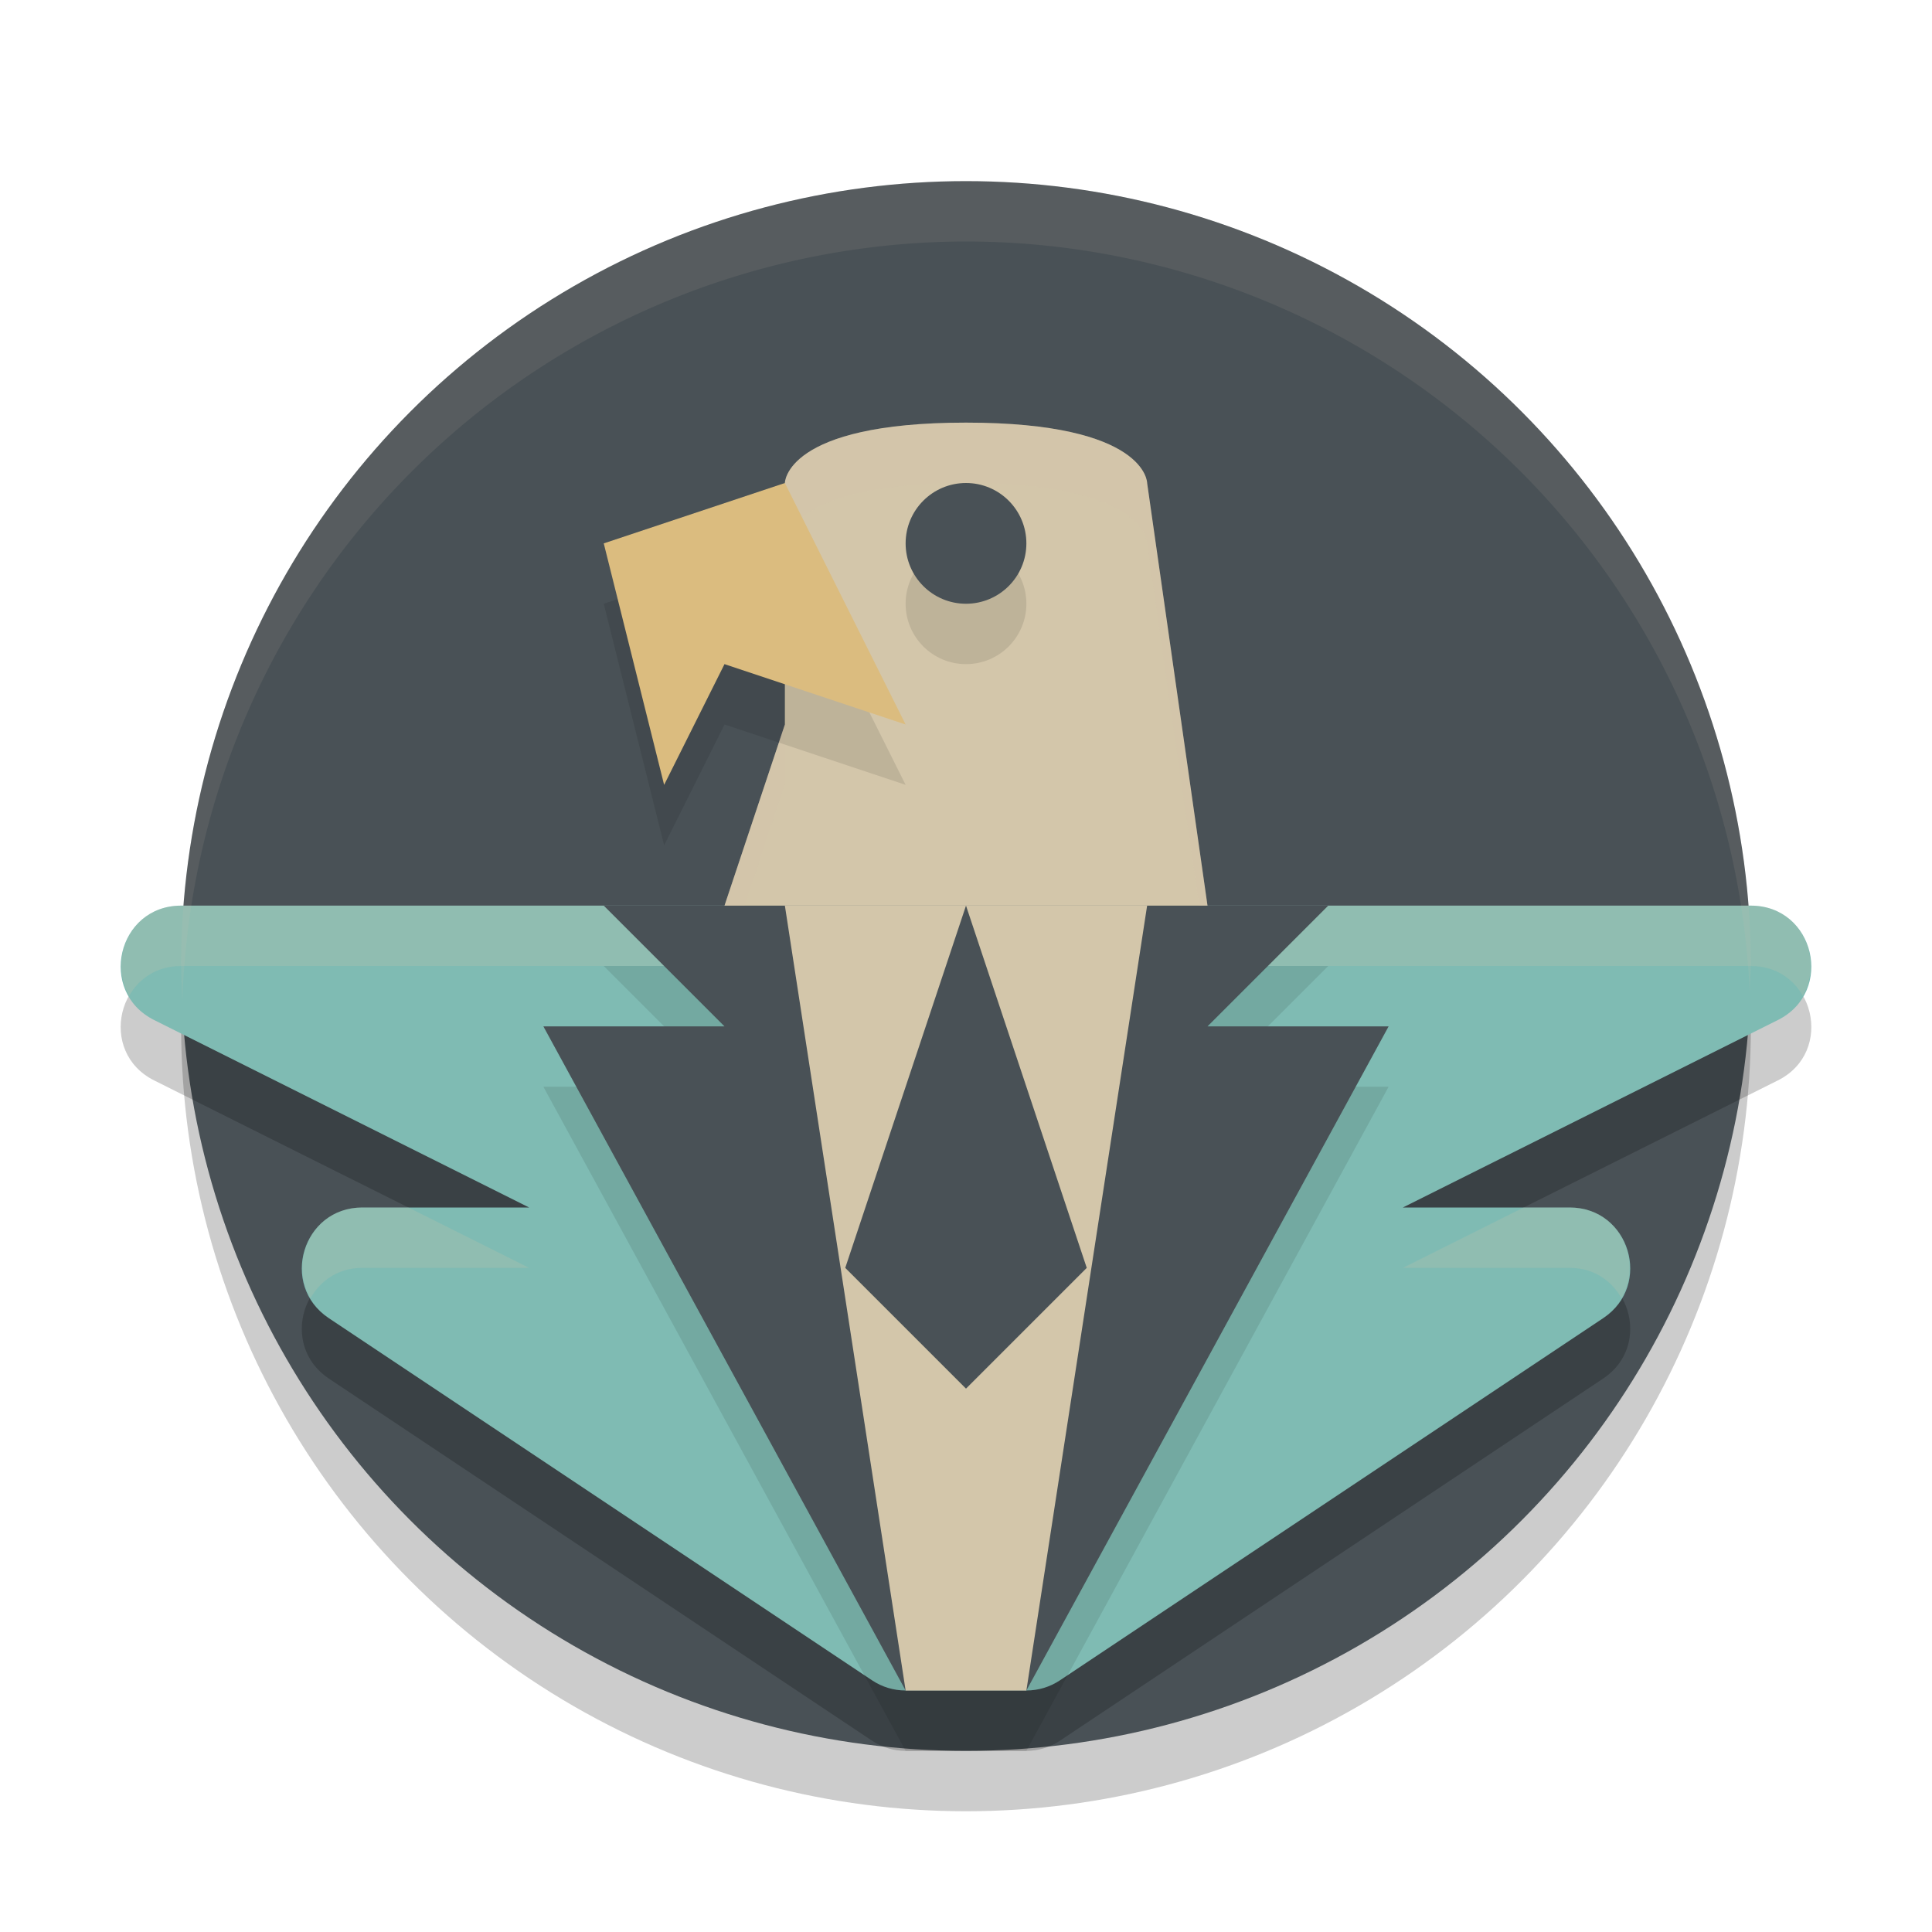 <svg width="32" xmlns="http://www.w3.org/2000/svg" version="1.1" height="32">
 <circle style="opacity:.2" cx="16" r="13" cy="17"/>
 <circle style="fill:#495156" cx="16" r="13" cy="16"/>
 <path style="opacity:.2" d="m3 16c-1.055 0-1.391 1.422-0.447 1.895l6.211 3.105h-2.764c-0.989 0-1.377 1.283-0.555 1.832l9 6c0.164 0.11 0.357 0.168 0.555 0.168h2c0.197-0 0.39-0.058 0.555-0.168l9-6c0.823-0.549 0.434-1.832-0.555-1.832h-2.764l6.211-3.105c0.944-0.472 0.608-1.894-0.447-1.895z"/>
 <path style="fill:#7fbbb3" d="m3 15c-1.055 0-1.391 1.422-0.447 1.895l6.211 3.105h-2.764c-0.989 0-1.377 1.283-0.555 1.832l9 6c0.164 0.11 0.357 0.168 0.555 0.168h2c0.197-0 0.39-0.058 0.555-0.168l9-6c0.823-0.549 0.434-1.832-0.555-1.832h-2.764l6.211-3.105c0.944-0.472 0.608-1.894-0.447-1.895z"/>
 <path style="opacity:.2;fill:#d3c6aa" d="m3 15c-0.837 0-1.208 0.888-0.861 1.494 0.162-0.284 0.457-0.494 0.861-0.494h26c0.404 0 0.7 0.21 0.861 0.494 0.347-0.606-0.025-1.494-0.861-1.494h-26zm3 5c-0.824 0-1.221 0.887-0.857 1.502 0.163-0.287 0.457-0.502 0.857-0.502h2.764l-2-1h-0.764zm19.236 0l-2 1h2.764c0.401 0 0.694 0.215 0.857 0.502 0.363-0.615-0.033-1.502-0.857-1.502h-0.764z"/>
 <path style="opacity:.1" d="m15 29-6-11h3l-2-2h12l-2 2h3l-6 11z"/>
 <path style="fill:#495156" d="m15 28-6-11h3l-2-2h12l-2 2h3l-6 11z"/>
 <path style="fill:#d3c6aa" d="m13 15h6l-2 13h-2z"/>
 <path style="fill:#495156" d="m16 15-2 6 2 2 2-2z"/>
 <path style="fill:#d3c6aa" d="m12 15h8l-1-7s0-1-3-1-3 1-3 1v4z"/>
 <path style="opacity:.2;fill:#d3c6aa" d="m16 7c-3 0-3 1-3 1v1s0-1 3-1 3 1 3 1l0.857 6h0.143l-1-7s0-1-3-1zm-3 5l-1 3h0.334l0.666-2v-1z"/>
 <circle style="opacity:.1" cx="16" r="1" cy="10"/>
 <path style="opacity:.1" d="m13 9-3 1 1 4 1-2 3 1z"/>
 <path style="fill:#dbbc7f" d="m13 8-3 1 1 4 1-2 3 1z"/>
 <circle style="fill:#495156" cx="16" r="1" cy="9"/>
 <path style="opacity:.1;fill:#d3c6aa" d="m16 3a13 13 0 0 0 -13 13 13 13 0 0 0 0.021 0.58 13 13 0 0 1 12.979 -12.58 13 13 0 0 1 12.979 12.42 13 13 0 0 0 0.021 -0.42 13 13 0 0 0 -13 -13z"/>
</svg>
